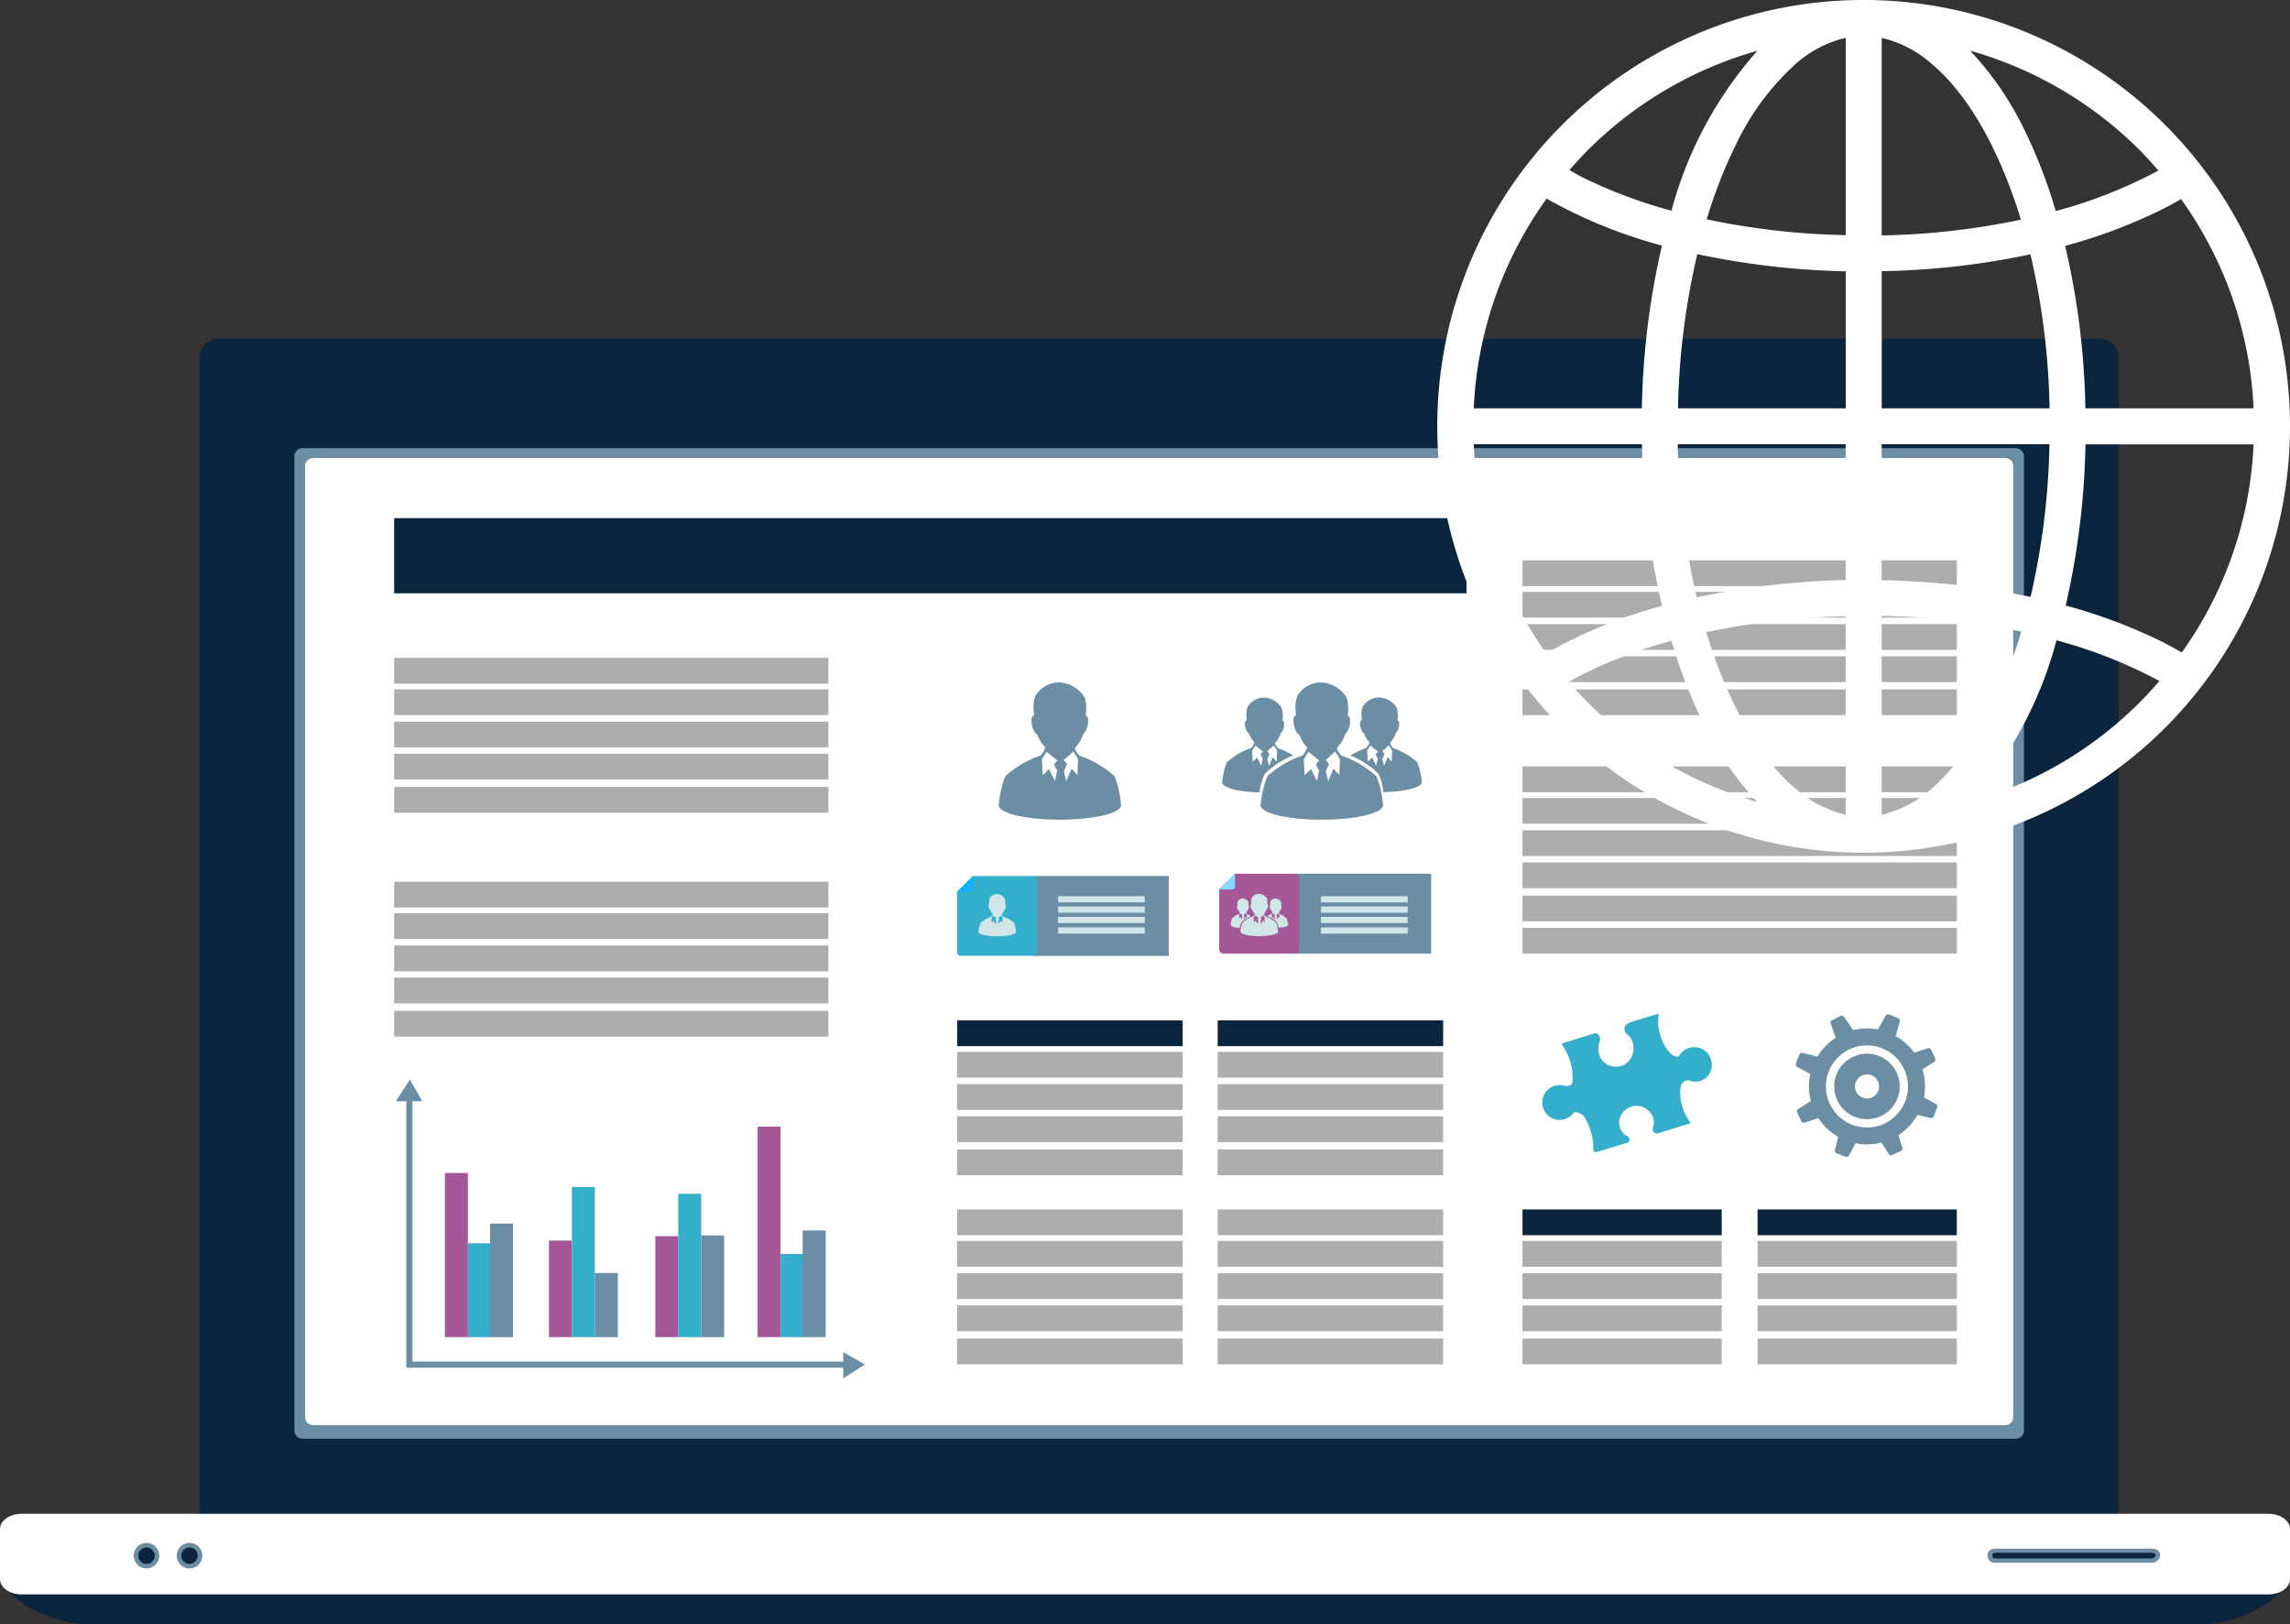 <svg xmlns="http://www.w3.org/2000/svg" width="130.711" height="92.725" viewBox="0 0 130.711 92.725">
  <rect x="0" y="0" width="130.711" height="92.725" fill="#333333" stroke="none"/>
  <g id="flow_chart" transform="translate(-628.815 -385.507)">
    <g id="组_3096" data-name="组 3096">
      <g id="组_2944" data-name="组 2944" transform="translate(628.815 404.843)">
        <g id="组_2918" data-name="组 2918" transform="translate(0 0)">
          <g id="组_2917" data-name="组 2917" transform="translate(0)">
            <g id="组_2916" data-name="组 2916">
              <path id="矩形_1692" data-name="矩形 1692" d="M1.08,0H108.458a1.08,1.08,0,0,1,1.08,1.08V67.954a1.08,1.08,0,0,1-1.08,1.08H1.081A1.081,1.081,0,0,1,0,67.952V1.08A1.08,1.08,0,0,1,1.08,0Z" transform="translate(11.395)" fill="#0b253f"/>
              <g id="组_2879" data-name="组 2879" transform="translate(0 67.074)">
                <g id="组_2874" data-name="组 2874">
                  <path id="路径_5400" data-name="路径 5400" d="M800.563,454.587c0,1.438-3.11,2.608-4.676,2.608H675.143c-1.565,0-4.676-1.17-4.676-2.608Z" transform="translate(-670.158 -450.881)" fill="#0b253f"/>
                  <path id="路径_5401" data-name="路径 5401" d="M801.042,456.682c0,.482-.548.875-1.227.875H671.56c-.677,0-1.229-.393-1.229-.875v-2.851c0-.484.552-.875,1.229-.875H799.815c.679,0,1.227.391,1.227.875Z" transform="translate(-670.331 -452.956)" fill="#fff"/>
                </g>
                <g id="组_2875" data-name="组 2875" transform="translate(113.448 1.988)">
                  <path id="路径_5402" data-name="路径 5402" d="M729.818,454.145a.28.28,0,0,1-.268.291h-9.018c-.127,0-.2-.111-.2-.291h0a.22.22,0,0,1,.232-.252h9.022a.222.222,0,0,1,.23.252Z" transform="translate(-720.175 -453.752)" fill="#0b253f"/>
                  <path id="路径_5403" data-name="路径 5403" d="M729.659,453.831h-8.938c-.25,0-.457.129-.457.382a.4.4,0,0,0,.425.423h8.934a.462.462,0,0,0,.493-.423C730.116,453.961,729.911,453.831,729.659,453.831Zm-.043.563-.03,0h-8.863a.163.163,0,0,1-.182-.184c0-.116.086-.134.2-.141l.018,0h8.865c.12,0,.22.023.22.143S729.72,454.376,729.616,454.395Z" transform="translate(-720.264 -453.831)" fill="#6b8ea5"/>
                </g>
                <g id="组_2878" data-name="组 2878" transform="translate(7.634 1.661)">
                  <g id="组_2876" data-name="组 2876" transform="translate(2.456)">
                    <path id="路径_5404" data-name="路径 5404" d="M676.231,454.416a.729.729,0,1,1-.732-.729A.732.732,0,0,1,676.231,454.416Z" transform="translate(-674.772 -453.687)" fill="#6b8ea5"/>
                    <path id="路径_5405" data-name="路径 5405" d="M675.822,454.27a.468.468,0,1,1-.468-.468A.465.465,0,0,1,675.822,454.27Z" transform="translate(-674.627 -453.541)" fill="#0b253f"/>
                  </g>
                  <g id="组_2877" data-name="组 2877">
                    <path id="路径_5406" data-name="路径 5406" d="M675.147,454.416a.728.728,0,1,1-.727-.729A.728.728,0,0,1,675.147,454.416Z" transform="translate(-673.691 -453.687)" fill="#6b8ea5"/>
                    <path id="路径_5407" data-name="路径 5407" d="M674.742,454.27a.468.468,0,1,1-.468-.468A.467.467,0,0,1,674.742,454.27Z" transform="translate(-673.545 -453.541)" fill="#0b253f"/>
                  </g>
                </g>
              </g>
              <path id="矩形_1693" data-name="矩形 1693" d="M.211,0H97.933a.211.211,0,0,1,.211.211v55.4a.21.21,0,0,1-.21.21H.211A.211.211,0,0,1,0,55.614V.211A.211.211,0,0,1,.211,0Z" transform="translate(16.897 6.534)" fill="#fff"/>
              <path id="路径_5408" data-name="路径 5408" d="M775.983,426.183H678.191a.469.469,0,0,0-.464.472v55.6a.467.467,0,0,0,.464.473h97.792a.469.469,0,0,0,.466-.473v-55.6A.471.471,0,0,0,775.983,426.183Zm-.145,55.305a.459.459,0,0,1-.454.461H678.791a.457.457,0,0,1-.452-.461V427.205a.453.453,0,0,1,.452-.459h96.592a.455.455,0,0,1,.454.459Z" transform="translate(-660.923 -419.937)" fill="#6b8ea5"/>
              <g id="组_2887" data-name="组 2887" transform="translate(22.597 42.283)">
                <g id="组_2881" data-name="组 2881">
                  <path id="路径_5409" data-name="路径 5409" d="M680.539,457.95V442.474h.348V457.6H705.5v.349Z" transform="translate(-679.944 -441.498)" fill="#6b8ea5"/>
                  <g id="组_2880" data-name="组 2880">
                    <path id="路径_5410" data-name="路径 5410" d="M680.277,443.285h1.506l-.708-1.24Z" transform="translate(-680.277 -442.045)" fill="#6b8ea5"/>
                    <path id="路径_5411" data-name="路径 5411" d="M691.515,450.4v-1.505l1.236.709Z" transform="translate(-665.982 -433.336)" fill="#6b8ea5"/>
                  </g>
                </g>
                <g id="组_2886" data-name="组 2886" transform="translate(2.798 2.69)">
                  <g id="组_2882" data-name="组 2882" transform="translate(17.848)">
                    <rect id="矩形_1694" data-name="矩形 1694" width="1.311" height="12.013" fill="#a55897"/>
                    <rect id="矩形_1695" data-name="矩形 1695" width="1.309" height="4.743" transform="translate(1.311 7.271)" fill="#33afcc"/>
                    <rect id="矩形_1696" data-name="矩形 1696" width="1.313" height="6.086" transform="translate(2.574 5.927)" fill="#6b8ea5"/>
                  </g>
                  <g id="组_2883" data-name="组 2883" transform="translate(5.94 3.445)">
                    <rect id="矩形_1697" data-name="矩形 1697" width="1.313" height="3.659" transform="translate(2.618 4.91)" fill="#6b8ea5"/>
                    <rect id="矩形_1698" data-name="矩形 1698" width="1.309" height="5.509" transform="translate(0 3.059)" fill="#a55897"/>
                    <rect id="矩形_1699" data-name="矩形 1699" width="1.309" height="8.569" transform="translate(1.309)" fill="#33afcc"/>
                  </g>
                  <g id="组_2884" data-name="组 2884" transform="translate(12.01 3.835)">
                    <rect id="矩形_1700" data-name="矩形 1700" width="1.307" height="5.803" transform="translate(2.62 2.375)" fill="#6b8ea5"/>
                    <rect id="矩形_1701" data-name="矩形 1701" width="1.309" height="5.76" transform="translate(0 2.419)" fill="#a55897"/>
                    <rect id="矩形_1702" data-name="矩形 1702" width="1.311" height="8.178" transform="translate(1.309)" fill="#33afcc"/>
                  </g>
                  <g id="组_2885" data-name="组 2885" transform="translate(0 2.646)">
                    <rect id="矩形_1703" data-name="矩形 1703" width="1.309" height="5.353" transform="translate(1.311 4.015)" fill="#33afcc"/>
                    <rect id="矩形_1704" data-name="矩形 1704" width="1.309" height="6.481" transform="translate(2.578 2.887)" fill="#6b8ea5"/>
                    <rect id="矩形_1705" data-name="矩形 1705" width="1.311" height="9.368" fill="#a55897"/>
                  </g>
                </g>
              </g>
              <path id="路径_5412" data-name="路径 5412" d="M723.449,445.521l-.686-.368a3.234,3.234,0,0,0,.061-.748,3.335,3.335,0,0,0-.148-.856l.663-.42a.166.166,0,0,0,.066-.211l-.232-.489a.166.166,0,0,0-.2-.082l-.763.252a3.36,3.36,0,0,0-1.054-.947l.227-.825a.162.162,0,0,0-.1-.2l-.5-.209a.164.164,0,0,0-.209.075l-.438.777,0,0a3.486,3.486,0,0,0-.739-.059,3.446,3.446,0,0,0-.677.1l-.009-.016-.5-.736A.164.164,0,0,0,718,440.5l-.479.243a.157.157,0,0,0-.075.207l.282.8a3.3,3.3,0,0,0-1.045,1.072l-.834-.209a.159.159,0,0,0-.2.1l-.193.5a.158.158,0,0,0,.077.2l.745.4a3.252,3.252,0,0,0-.073.832,3.44,3.44,0,0,0,.1.709l-.709.454a.16.16,0,0,0-.064.211l.227.484a.163.163,0,0,0,.207.082l.77-.252a3.35,3.35,0,0,0,1.131,1.068l-.182.745a.162.162,0,0,0,.1.2l.5.191a.166.166,0,0,0,.207-.08l.364-.684a3.413,3.413,0,0,0,1.484-.043l.409.643a.159.159,0,0,0,.209.064l.488-.227a.156.156,0,0,0,.082-.2l-.225-.7a3.319,3.319,0,0,0,1.09-1.163l.734.18a.167.167,0,0,0,.2-.1l.191-.5A.163.163,0,0,0,723.449,445.521Zm-3.849,1.345a2.342,2.342,0,1,1,2.251-2.424A2.342,2.342,0,0,1,719.6,446.866Zm-.152-4.208a1.87,1.87,0,1,0,1.933,1.8A1.871,1.871,0,0,0,719.448,442.658Zm.093,2.556a.688.688,0,1,1,.663-.711A.693.693,0,0,1,719.541,445.214Z" transform="translate(-612.947 -401.846)" fill="#6b8ea5"/>
              <path id="路径_5413" data-name="路径 5413" d="M717.8,442.3a.994.994,0,0,0-.932.525.575.575,0,0,1-.491-.184,2.74,2.74,0,0,1-.67-2.081.955.955,0,0,1,.011-.141c-.016-.041-.086-.014-.13,0l-1.4.432s-.416.1-.42.384a.371.371,0,0,0,.182.352l.023.016a.956.956,0,0,1,.3.775,1,1,0,1,1-1.988-.111,1.118,1.118,0,0,1,.027-.186,1.5,1.5,0,0,0,.052-.164c.027-.216-.1-.441-.286-.413l-1.745.538c-.057.021-.166.068-.13.12a3.183,3.183,0,0,1,.6,2.036c0,.045.043.339-.42.316a.923.923,0,0,0-.266-.052A.994.994,0,1,0,710.9,446a.825.825,0,0,1,.561.254,3.42,3.42,0,0,1,.525,1.918c0,.1.15.125.248.1l1.718-.529a.206.206,0,0,0-.052-.377.893.893,0,0,1-.436-.868,1,1,0,0,1,1.988.111,1.086,1.086,0,0,1-.045.248.214.214,0,0,0-.027.107.24.24,0,0,0,.2.259.25.25,0,0,0,.07,0l1.843-.57c.025-.007.061-.018.05-.036a2.807,2.807,0,0,1-.581-1.986.728.728,0,0,1,.057-.207.431.431,0,0,1,.4-.232,1.525,1.525,0,0,0,.323.073.935.935,0,0,0,1.007-.913A1,1,0,0,0,717.8,442.3Z" transform="translate(-621.043 -401.86)" fill="#33afcc"/>
              <rect id="矩形_1706" data-name="矩形 1706" width="61.209" height="4.291" transform="translate(22.497 10.24)" fill="#0b253f"/>
              <g id="组_2888" data-name="组 2888" transform="translate(22.497 18.215)">
                <rect id="矩形_1707" data-name="矩形 1707" width="24.79" height="1.473" fill="#adadad"/>
                <rect id="矩形_1708" data-name="矩形 1708" width="24.79" height="1.472" transform="translate(0 1.798)" fill="#adadad"/>
                <rect id="矩形_1709" data-name="矩形 1709" width="24.79" height="1.471" transform="translate(0 3.64)" fill="#adadad"/>
                <rect id="矩形_1710" data-name="矩形 1710" width="24.79" height="1.471" transform="translate(0 5.478)" fill="#adadad"/>
                <rect id="矩形_1711" data-name="矩形 1711" width="24.79" height="1.473" transform="translate(0 7.367)" fill="#adadad"/>
              </g>
              <g id="组_2889" data-name="组 2889" transform="translate(22.497 30.994)">
                <rect id="矩形_1712" data-name="矩形 1712" width="24.79" height="1.473" fill="#adadad"/>
                <rect id="矩形_1713" data-name="矩形 1713" width="24.79" height="1.471" transform="translate(0 1.799)" fill="#adadad"/>
                <rect id="矩形_1714" data-name="矩形 1714" width="24.79" height="1.471" transform="translate(0 3.64)" fill="#adadad"/>
                <rect id="矩形_1715" data-name="矩形 1715" width="24.79" height="1.472" transform="translate(0 5.476)" fill="#adadad"/>
                <rect id="矩形_1716" data-name="矩形 1716" width="24.79" height="1.47" transform="translate(0 7.369)" fill="#adadad"/>
              </g>
              <g id="组_2890" data-name="组 2890" transform="translate(86.903 12.649)">
                <rect id="矩形_1717" data-name="矩形 1717" width="24.79" height="1.472" fill="#adadad"/>
                <rect id="矩形_1718" data-name="矩形 1718" width="24.79" height="1.47" transform="translate(0 1.798)" fill="#adadad"/>
                <rect id="矩形_1719" data-name="矩形 1719" width="24.79" height="1.472" transform="translate(0 3.64)" fill="#adadad"/>
                <rect id="矩形_1720" data-name="矩形 1720" width="24.79" height="1.469" transform="translate(0 5.479)" fill="#adadad"/>
                <rect id="矩形_1721" data-name="矩形 1721" width="24.79" height="1.472" transform="translate(0 7.367)" fill="#adadad"/>
              </g>
              <g id="组_2891" data-name="组 2891" transform="translate(86.903 24.415)">
                <rect id="矩形_1722" data-name="矩形 1722" width="24.79" height="1.471" fill="#adadad"/>
                <rect id="矩形_1723" data-name="矩形 1723" width="24.79" height="1.471" transform="translate(0 1.799)" fill="#adadad"/>
                <rect id="矩形_1724" data-name="矩形 1724" width="24.79" height="1.47" transform="translate(0 3.641)" fill="#adadad"/>
                <rect id="矩形_1725" data-name="矩形 1725" width="24.79" height="1.471" transform="translate(0 5.478)" fill="#adadad"/>
                <rect id="矩形_1726" data-name="矩形 1726" width="24.79" height="1.47" transform="translate(0 7.369)" fill="#adadad"/>
                <rect id="矩形_1727" data-name="矩形 1727" width="24.79" height="1.473" transform="translate(0 9.21)" fill="#adadad"/>
              </g>
              <path id="路径_5414" data-name="路径 5414" d="M702.412,439.074a.155.155,0,0,0-.016-.068,5.532,5.532,0,0,0-.363-1.586,5.828,5.828,0,0,0-2-1.173,1.053,1.053,0,0,1-.266-.429,1.984,1.984,0,0,0,.468-.782,1.087,1.087,0,0,0,.291-.786c0-.186-.055-.259-.143-.289a2.283,2.283,0,0,0-.061-1.047,1.8,1.8,0,0,0-1.474-.845,1.6,1.6,0,0,0-1.34.766,2.225,2.225,0,0,0-.057,1.1c-.1.025-.159.1-.159.293,0,.286.128.743.332.807a2.156,2.156,0,0,0,.454.747,1.119,1.119,0,0,1-.282.463,5.825,5.825,0,0,0-1.995,1.173,5.461,5.461,0,0,0-.366,1.586.2.2,0,0,0-.016.068l0,.023,0,.016h0c.084.443,1.613.793,3.492.793s3.406-.35,3.49-.793h0v-.039Zm-4.476-1.706-.05-.911.266-.427.627.5-.012,0-.193.211.179.372-.114.582-.35-.679Zm1.979-.014-.338-.361-.3.711-.134-.563.18-.416-.191-.223.55-.491.266.432Z" transform="translate(-638.416 -412.45)" fill="#6b8ea5"/>
              <g id="组_2899" data-name="组 2899" transform="translate(69.771 19.619)">
                <g id="组_2898" data-name="组 2898">
                  <g id="组_2893" data-name="组 2893" transform="translate(0 0.866)">
                    <g id="组_2892" data-name="组 2892">
                      <path id="路径_5415" data-name="路径 5415" d="M704.044,435.04a1.384,1.384,0,0,0,.323-.539.756.756,0,0,0,.2-.545c0-.127-.036-.177-.1-.2a1.59,1.59,0,0,0-.043-.722,1.24,1.24,0,0,0-1.02-.586,1.106,1.106,0,0,0-.922.527,1.5,1.5,0,0,0-.041.761c-.07.02-.109.068-.109.2,0,.2.089.514.227.559a1.486,1.486,0,0,0,.313.514.718.718,0,0,1-.2.32,4,4,0,0,0-1.375.813,3.786,3.786,0,0,0-.255,1.1.106.106,0,0,0-.011.048l0,.011,0,.011h0c.054.291.938.523,2.138.547l0-.036a2.886,2.886,0,0,1,.3-1.027l.041-.045h0a5.07,5.07,0,0,1,1.577-1.007,6.486,6.486,0,0,0-.877-.411A.766.766,0,0,1,704.044,435.04Zm-.693.5-.132.145.125.257-.08.4-.239-.47-.252.239-.03-.627.184-.3.429.352Zm.793.566-.234-.25-.207.488-.1-.384.13-.289-.134-.154.377-.341.189.3Z" transform="translate(-701.04 -432.45)" fill="#6b8ea5"/>
                    </g>
                  </g>
                  <g id="组_2895" data-name="组 2895" transform="translate(7.3 0.866)">
                    <g id="组_2894" data-name="组 2894">
                      <path id="路径_5416" data-name="路径 5416" d="M708.345,437.292a.153.153,0,0,0-.009-.048,3.784,3.784,0,0,0-.254-1.1,4.049,4.049,0,0,0-1.377-.813.764.764,0,0,1-.186-.3,1.386,1.386,0,0,0,.327-.539.765.765,0,0,0,.2-.545c0-.127-.036-.177-.1-.2a1.559,1.559,0,0,0-.043-.722,1.234,1.234,0,0,0-1.018-.586,1.109,1.109,0,0,0-.922.527,1.5,1.5,0,0,0-.043.761c-.07.02-.109.068-.109.2,0,.2.091.514.229.559a1.453,1.453,0,0,0,.314.514.786.786,0,0,1-.193.32,5.89,5.89,0,0,0-.907.434,4.836,4.836,0,0,1,1.6,1.029,3.21,3.21,0,0,1,.291,1.063c1.2-.025,2.151-.257,2.2-.547h0l0-.011Zm-2.515-1.756-.132.145.123.257-.082.4-.238-.468-.246.239-.036-.627.184-.3.434.352Zm.789.566-.227-.25-.214.491-.091-.386.125-.289-.13-.154.373-.341.186.3Z" transform="translate(-704.253 -432.45)" fill="#6b8ea5"/>
                    </g>
                  </g>
                  <g id="组_2897" data-name="组 2897" transform="translate(2.183)">
                    <g id="组_2896" data-name="组 2896">
                      <path id="路径_5417" data-name="路径 5417" d="M708.994,439.074a.192.192,0,0,0-.013-.068,5.671,5.671,0,0,0-.368-1.586,5.844,5.844,0,0,0-1.995-1.173,1.076,1.076,0,0,1-.268-.432,2,2,0,0,0,.473-.779,1.106,1.106,0,0,0,.286-.788c0-.184-.052-.259-.139-.286a2.309,2.309,0,0,0-.064-1.047,1.806,1.806,0,0,0-1.477-.845,1.593,1.593,0,0,0-1.336.766,2.195,2.195,0,0,0-.061,1.1c-.1.025-.157.1-.157.291,0,.289.127.745.329.809a2.3,2.3,0,0,0,.452.747,1.1,1.1,0,0,1-.277.463,5.8,5.8,0,0,0-1.995,1.173,5.665,5.665,0,0,0-.37,1.586.263.263,0,0,0-.014.068l0,.023,0,.016h0c.082.443,1.618.793,3.492.793s3.408-.35,3.494-.793h0l0-.016Zm-4.48-1.708-.046-.909.266-.427.623.5-.009,0-.191.209.18.375-.114.579-.35-.679Zm1.981-.011-.336-.361-.3.711-.136-.563.182-.416-.189-.223.545-.491.268.432Z" transform="translate(-702.001 -432.069)" fill="#6b8ea5"/>
                    </g>
                  </g>
                </g>
              </g>
              <g id="组_2905" data-name="组 2905" transform="translate(69.594 30.536)">
                <rect id="矩形_1728" data-name="矩形 1728" width="7.721" height="4.563" transform="translate(4.374 0)" fill="#6b8ea5"/>
                <g id="组_2903" data-name="组 2903">
                  <g id="组_2900" data-name="组 2900">
                    <path id="路径_5418" data-name="路径 5418" d="M701.859,436.874H705.3a.227.227,0,0,1,.225.227v4.108a.227.227,0,0,1-.225.227h-4.108a.23.23,0,0,1-.232-.227v-3.44Z" transform="translate(-700.962 -436.874)" fill="#a55897"/>
                    <path id="路径_5419" data-name="路径 5419" d="M701.707,437.769a.153.153,0,0,0,.154-.152v-.743l-.9.9Z" transform="translate(-700.962 -436.874)" fill="#83dcff"/>
                  </g>
                  <g id="组_2902" data-name="组 2902" transform="translate(0.65 1.15)">
                    <g id="组_2901" data-name="组 2901">
                      <path id="路径_5420" data-name="路径 5420" d="M702.132,438.293a.379.379,0,0,0,.1-.166c.039-.021.059-.109.059-.166,0-.039-.009-.057-.027-.061a.51.51,0,0,0-.011-.223.4.4,0,0,0-.316-.18.337.337,0,0,0-.284.161.494.494,0,0,0-.014.234c-.018.007-.034.023-.034.064,0,.061.029.157.068.17a.5.5,0,0,0,.1.159.347.347,0,0,1-.057.1,1.145,1.145,0,0,0-.386.25,1.051,1.051,0,0,0-.079.336l0,.014V439h0c.016.089.155.161.525.168v-.009a.721.721,0,0,1,.1-.318l.02-.021a1.755,1.755,0,0,1,.532-.311,1.614,1.614,0,0,0-.241-.118A.319.319,0,0,1,702.132,438.293Zm-.214.152-.039.048.036.077-.025.125-.075-.145-.075.073-.011-.193.061-.089.13.1Zm.245.175-.07-.075-.066.15-.027-.118.036-.089-.039-.05.114-.1.059.093Z" transform="translate(-701.248 -437.23)" fill="#d1e6e8"/>
                      <path id="路径_5421" data-name="路径 5421" d="M703.354,438.986l0-.014a1.194,1.194,0,0,0-.079-.336,1.166,1.166,0,0,0-.384-.25.218.218,0,0,1-.057-.093.374.374,0,0,0,.1-.166c.041-.021.061-.109.061-.166,0-.039-.007-.057-.03-.061a.4.4,0,0,0-.014-.223.374.374,0,0,0-.311-.18.335.335,0,0,0-.284.161.443.443,0,0,0-.014.234c-.023.007-.034.023-.034.064,0,.061.027.157.07.17a.462.462,0,0,0,.1.159.213.213,0,0,1-.059.1,1.423,1.423,0,0,0-.247.12,1.484,1.484,0,0,1,.536.323.767.767,0,0,1,.109.33c.366-.007.527-.075.545-.164h0v-.009Zm-.736-.541-.041.048.039.077-.025.125-.073-.145-.075.073-.011-.193.054-.089.134.1Zm.243.175-.07-.075-.066.15-.027-.118.039-.089-.041-.05.118-.1.055.093Z" transform="translate(-700.084 -437.23)" fill="#d1e6e8"/>
                      <path id="路径_5422" data-name="路径 5422" d="M703.644,439.538l0-.023a1.786,1.786,0,0,0-.111-.491,1.893,1.893,0,0,0-.614-.359c-.025-.009-.059-.07-.084-.132a.663.663,0,0,0,.145-.241.364.364,0,0,0,.089-.243c0-.057-.016-.077-.045-.086a.747.747,0,0,0-.018-.323.553.553,0,0,0-.454-.261.491.491,0,0,0-.411.234.672.672,0,0,0-.021.341c-.029.009-.045.029-.045.089,0,.089.036.229.1.25a.678.678,0,0,0,.141.229.4.4,0,0,1-.086.143,1.782,1.782,0,0,0-.616.359,1.566,1.566,0,0,0-.111.491l0,.023v.009h0c.023.138.5.245,1.072.245s1.052-.107,1.079-.245h0v-.009Zm-1.379-.527-.013-.279.082-.134.193.157h0l-.061.064.054.118-.036.177-.107-.211Zm.607,0-.1-.111-.093.22-.041-.175.055-.127-.057-.068.166-.152.082.134Z" transform="translate(-700.938 -437.38)" fill="#d1e6e8"/>
                    </g>
                  </g>
                </g>
                <g id="组_2904" data-name="组 2904" transform="translate(5.807 1.285)">
                  <rect id="矩形_1729" data-name="矩形 1729" width="4.95" height="0.354" fill="#d1e6e8"/>
                  <rect id="矩形_1730" data-name="矩形 1730" width="4.95" height="0.353" transform="translate(0 0.589)" fill="#d1e6e8"/>
                  <rect id="矩形_1731" data-name="矩形 1731" width="4.95" height="0.353" transform="translate(0 1.18)" fill="#d1e6e8"/>
                  <rect id="矩形_1732" data-name="矩形 1732" width="4.95" height="0.354" transform="translate(0 1.781)" fill="#d1e6e8"/>
                </g>
              </g>
              <g id="组_2910" data-name="组 2910" transform="translate(54.634 38.909)">
                <g id="组_2906" data-name="组 2906">
                  <rect id="矩形_1733" data-name="矩形 1733" width="12.871" height="1.471" fill="#0b253f"/>
                  <rect id="矩形_1734" data-name="矩形 1734" width="12.871" height="1.472" transform="translate(0 1.797)" fill="#adadad"/>
                  <rect id="矩形_1735" data-name="矩形 1735" width="12.871" height="1.471" transform="translate(0 3.639)" fill="#adadad"/>
                  <rect id="矩形_1736" data-name="矩形 1736" width="12.871" height="1.471" transform="translate(0 5.476)" fill="#adadad"/>
                  <rect id="矩形_1737" data-name="矩形 1737" width="12.871" height="1.474" transform="translate(0 7.365)" fill="#adadad"/>
                </g>
                <g id="组_2907" data-name="组 2907" transform="translate(14.87)">
                  <rect id="矩形_1738" data-name="矩形 1738" width="12.869" height="1.471" fill="#0b253f"/>
                  <rect id="矩形_1739" data-name="矩形 1739" width="12.869" height="1.472" transform="translate(0 1.797)" fill="#adadad"/>
                  <rect id="矩形_1740" data-name="矩形 1740" width="12.869" height="1.471" transform="translate(0 3.639)" fill="#adadad"/>
                  <rect id="矩形_1741" data-name="矩形 1741" width="12.869" height="1.471" transform="translate(0 5.476)" fill="#adadad"/>
                  <rect id="矩形_1742" data-name="矩形 1742" width="12.869" height="1.474" transform="translate(0 7.365)" fill="#adadad"/>
                </g>
                <g id="组_2908" data-name="组 2908" transform="translate(0 10.792)">
                  <rect id="矩形_1743" data-name="矩形 1743" width="12.871" height="1.471" fill="#adadad"/>
                  <rect id="矩形_1744" data-name="矩形 1744" width="12.871" height="1.474" transform="translate(0 1.797)" fill="#adadad"/>
                  <rect id="矩形_1745" data-name="矩形 1745" width="12.871" height="1.471" transform="translate(0 3.641)" fill="#adadad"/>
                  <rect id="矩形_1746" data-name="矩形 1746" width="12.871" height="1.472" transform="translate(0 5.477)" fill="#adadad"/>
                  <rect id="矩形_1747" data-name="矩形 1747" width="12.871" height="1.472" transform="translate(0 7.367)" fill="#adadad"/>
                </g>
                <g id="组_2909" data-name="组 2909" transform="translate(14.87 10.792)">
                  <rect id="矩形_1748" data-name="矩形 1748" width="12.869" height="1.471" fill="#adadad"/>
                  <rect id="矩形_1749" data-name="矩形 1749" width="12.869" height="1.474" transform="translate(0 1.797)" fill="#adadad"/>
                  <rect id="矩形_1750" data-name="矩形 1750" width="12.869" height="1.471" transform="translate(0 3.641)" fill="#adadad"/>
                  <rect id="矩形_1751" data-name="矩形 1751" width="12.869" height="1.472" transform="translate(0 5.477)" fill="#adadad"/>
                  <rect id="矩形_1752" data-name="矩形 1752" width="12.869" height="1.472" transform="translate(0 7.367)" fill="#adadad"/>
                </g>
              </g>
              <rect id="矩形_1753" data-name="矩形 1753" width="11.371" height="1.471" transform="translate(86.903 49.701)" fill="#0b253f"/>
              <rect id="矩形_1754" data-name="矩形 1754" width="11.371" height="1.474" transform="translate(86.903 51.499)" fill="#adadad"/>
              <rect id="矩形_1755" data-name="矩形 1755" width="11.371" height="1.471" transform="translate(86.903 53.342)" fill="#adadad"/>
              <rect id="矩形_1756" data-name="矩形 1756" width="11.371" height="1.472" transform="translate(86.903 55.179)" fill="#adadad"/>
              <rect id="矩形_1757" data-name="矩形 1757" width="11.371" height="1.472" transform="translate(86.903 57.069)" fill="#adadad"/>
              <rect id="矩形_1758" data-name="矩形 1758" width="11.373" height="1.471" transform="translate(100.32 49.701)" fill="#0b253f"/>
              <rect id="矩形_1759" data-name="矩形 1759" width="11.373" height="1.474" transform="translate(100.32 51.499)" fill="#adadad"/>
              <rect id="矩形_1760" data-name="矩形 1760" width="11.373" height="1.471" transform="translate(100.32 53.342)" fill="#adadad"/>
              <rect id="矩形_1761" data-name="矩形 1761" width="11.373" height="1.472" transform="translate(100.32 55.179)" fill="#adadad"/>
              <rect id="矩形_1762" data-name="矩形 1762" width="11.373" height="1.472" transform="translate(100.32 57.069)" fill="#adadad"/>
              <g id="组_2915" data-name="组 2915" transform="translate(54.633 30.669)">
                <g id="组_2912" data-name="组 2912" transform="translate(4.359)">
                  <rect id="矩形_1763" data-name="矩形 1763" width="7.719" height="4.561" fill="#6b8ea5"/>
                  <g id="组_2911" data-name="组 2911" transform="translate(1.402 1.151)">
                    <rect id="矩形_1764" data-name="矩形 1764" width="4.95" height="0.354" fill="#d1e6e8"/>
                    <rect id="矩形_1765" data-name="矩形 1765" width="4.95" height="0.353" transform="translate(0 0.589)" fill="#d1e6e8"/>
                    <rect id="矩形_1766" data-name="矩形 1766" width="4.95" height="0.353" transform="translate(0 1.18)" fill="#d1e6e8"/>
                    <rect id="矩形_1767" data-name="矩形 1767" width="4.95" height="0.354" transform="translate(0 1.781)" fill="#d1e6e8"/>
                  </g>
                </g>
                <g id="组_2914" data-name="组 2914" transform="translate(0 0.001)">
                  <g id="组_2913" data-name="组 2913">
                    <path id="路径_5423" data-name="路径 5423" d="M695.274,436.933h3.44a.226.226,0,0,1,.225.227v4.1a.228.228,0,0,1-.225.229H694.6a.228.228,0,0,1-.227-.229v-3.435Z" transform="translate(-694.377 -436.933)" fill="#33afcc"/>
                    <path id="路径_5424" data-name="路径 5424" d="M695.122,437.828a.154.154,0,0,0,.152-.154v-.741l-.9.9Z" transform="translate(-694.377 -436.933)" fill="#15b1ff"/>
                  </g>
                  <path id="路径_5425" data-name="路径 5425" d="M697.062,439.543l0-.02a1.773,1.773,0,0,0-.113-.491,1.916,1.916,0,0,0-.613-.361.306.306,0,0,1-.082-.129.651.651,0,0,0,.145-.243.344.344,0,0,0,.086-.241c0-.057-.016-.079-.043-.086a.753.753,0,0,0-.02-.325.556.556,0,0,0-.454-.261.493.493,0,0,0-.411.236.691.691,0,0,0-.02.339c-.03.011-.045.03-.045.091,0,.089.036.229.1.248a.694.694,0,0,0,.139.232.294.294,0,0,1-.084.141,1.845,1.845,0,0,0-.613.361,1.7,1.7,0,0,0-.114.491l0,.02,0,0,0,.007h0c.025.136.5.245,1.073.245s1.05-.109,1.077-.245h0l0-.007Zm-1.382-.527-.013-.279.082-.132.193.154h0l-.061.066.059.116-.041.177-.1-.207Zm.609,0-.1-.114-.093.22-.043-.173.057-.13-.059-.068.173-.15.079.132Z" transform="translate(-693.702 -436.358)" fill="#d1e6e8"/>
                </g>
              </g>
            </g>
          </g>
        </g>
      </g>
      <path id="路径_5563" data-name="路径 5563" d="M713.131,399.088a24.337,24.337,0,1,0-24.337,24.337h.01A24.338,24.338,0,0,0,713.131,399.088ZM705.8,411.369a30.331,30.331,0,0,0-5.472-2.052,44.809,44.809,0,0,0,1.13-9.2h9.594a22.1,22.1,0,0,1-4.1,11.882C706.58,411.779,706.2,411.57,705.8,411.369Zm1.11-25.253a22.164,22.164,0,0,1,4.143,11.946h-9.6a43.935,43.935,0,0,0-1.157-9.275,30.3,30.3,0,0,0,5.472-2.052C706.161,386.538,706.538,386.33,706.908,386.116Zm-7.5,11.946h-9.583v-7.831a44.572,44.572,0,0,0,8.487-.962A41.394,41.394,0,0,1,699.406,398.062Zm-9.583-9.871V376.916a6.507,6.507,0,0,1,2.845,1.478c2.058,1.711,3.867,4.868,5.1,8.895A41.87,41.87,0,0,1,689.823,388.191Zm-4.9-9.8a6.531,6.531,0,0,1,2.846-1.48v11.263a42.562,42.562,0,0,1-7.935-.9,27.176,27.176,0,0,1,1.64-4.211A14.7,14.7,0,0,1,684.922,378.395Zm2.846,11.846v7.822h-9.574a41.906,41.906,0,0,1,1.1-8.8A45.22,45.22,0,0,0,687.768,390.24Zm-11.633,7.822H666.54a22.167,22.167,0,0,1,4.16-11.969,28.124,28.124,0,0,0,6.582,2.68A44.759,44.759,0,0,0,676.135,398.062Zm0,2.052a44.112,44.112,0,0,0,1.146,9.226,27.975,27.975,0,0,0-6.609,2.706,22.138,22.138,0,0,1-4.135-11.932Zm2.045,0h9.584v7.75a45.3,45.3,0,0,0-8.5.989A41.38,41.38,0,0,1,678.184,400.114Zm9.584,9.814v11.334a6.562,6.562,0,0,1-2.846-1.48c-2.065-1.718-3.882-4.893-5.112-8.942A42.646,42.646,0,0,1,687.768,409.928Zm4.9,9.854a6.556,6.556,0,0,1-2.845,1.48v-11.35a41.9,41.9,0,0,1,7.961.9,26.938,26.938,0,0,1-1.666,4.3A14.657,14.657,0,0,1,692.668,419.782Zm-2.845-11.91v-7.758H699.4a41.846,41.846,0,0,1-1.078,8.713A44.68,44.68,0,0,0,689.823,407.872Zm15.8-23.383a27.323,27.323,0,0,1-5.863,2.313,29.17,29.17,0,0,0-1.8-4.655,17.938,17.938,0,0,0-3.089-4.5,22.283,22.283,0,0,1,9.686,5.683C704.922,383.7,705.276,384.093,705.62,384.489Zm-22.891-6.84a22.454,22.454,0,0,0-4.906,9.134A28.018,28.018,0,0,1,672.8,384.9c-.283-.141-.538-.291-.8-.44.334-.386.68-.763,1.04-1.126A22.275,22.275,0,0,1,682.729,377.649Zm-10.763,36.033c.287-.161.562-.326.868-.476a27.9,27.9,0,0,1,4.986-1.874,29.627,29.627,0,0,0,1.815,4.7,18.107,18.107,0,0,0,3.089,4.5,22.257,22.257,0,0,1-9.685-5.685C672.667,414.471,672.312,414.081,671.966,413.682Zm22.9,6.846a22.563,22.563,0,0,0,4.931-9.223,27.35,27.35,0,0,1,5.878,2.323c-.361.417-.73.826-1.121,1.215A22.229,22.229,0,0,1,694.863,420.528Z" transform="translate(46.395 10.755)" fill="#fff"/>
    </g>
  </g>
</svg>
